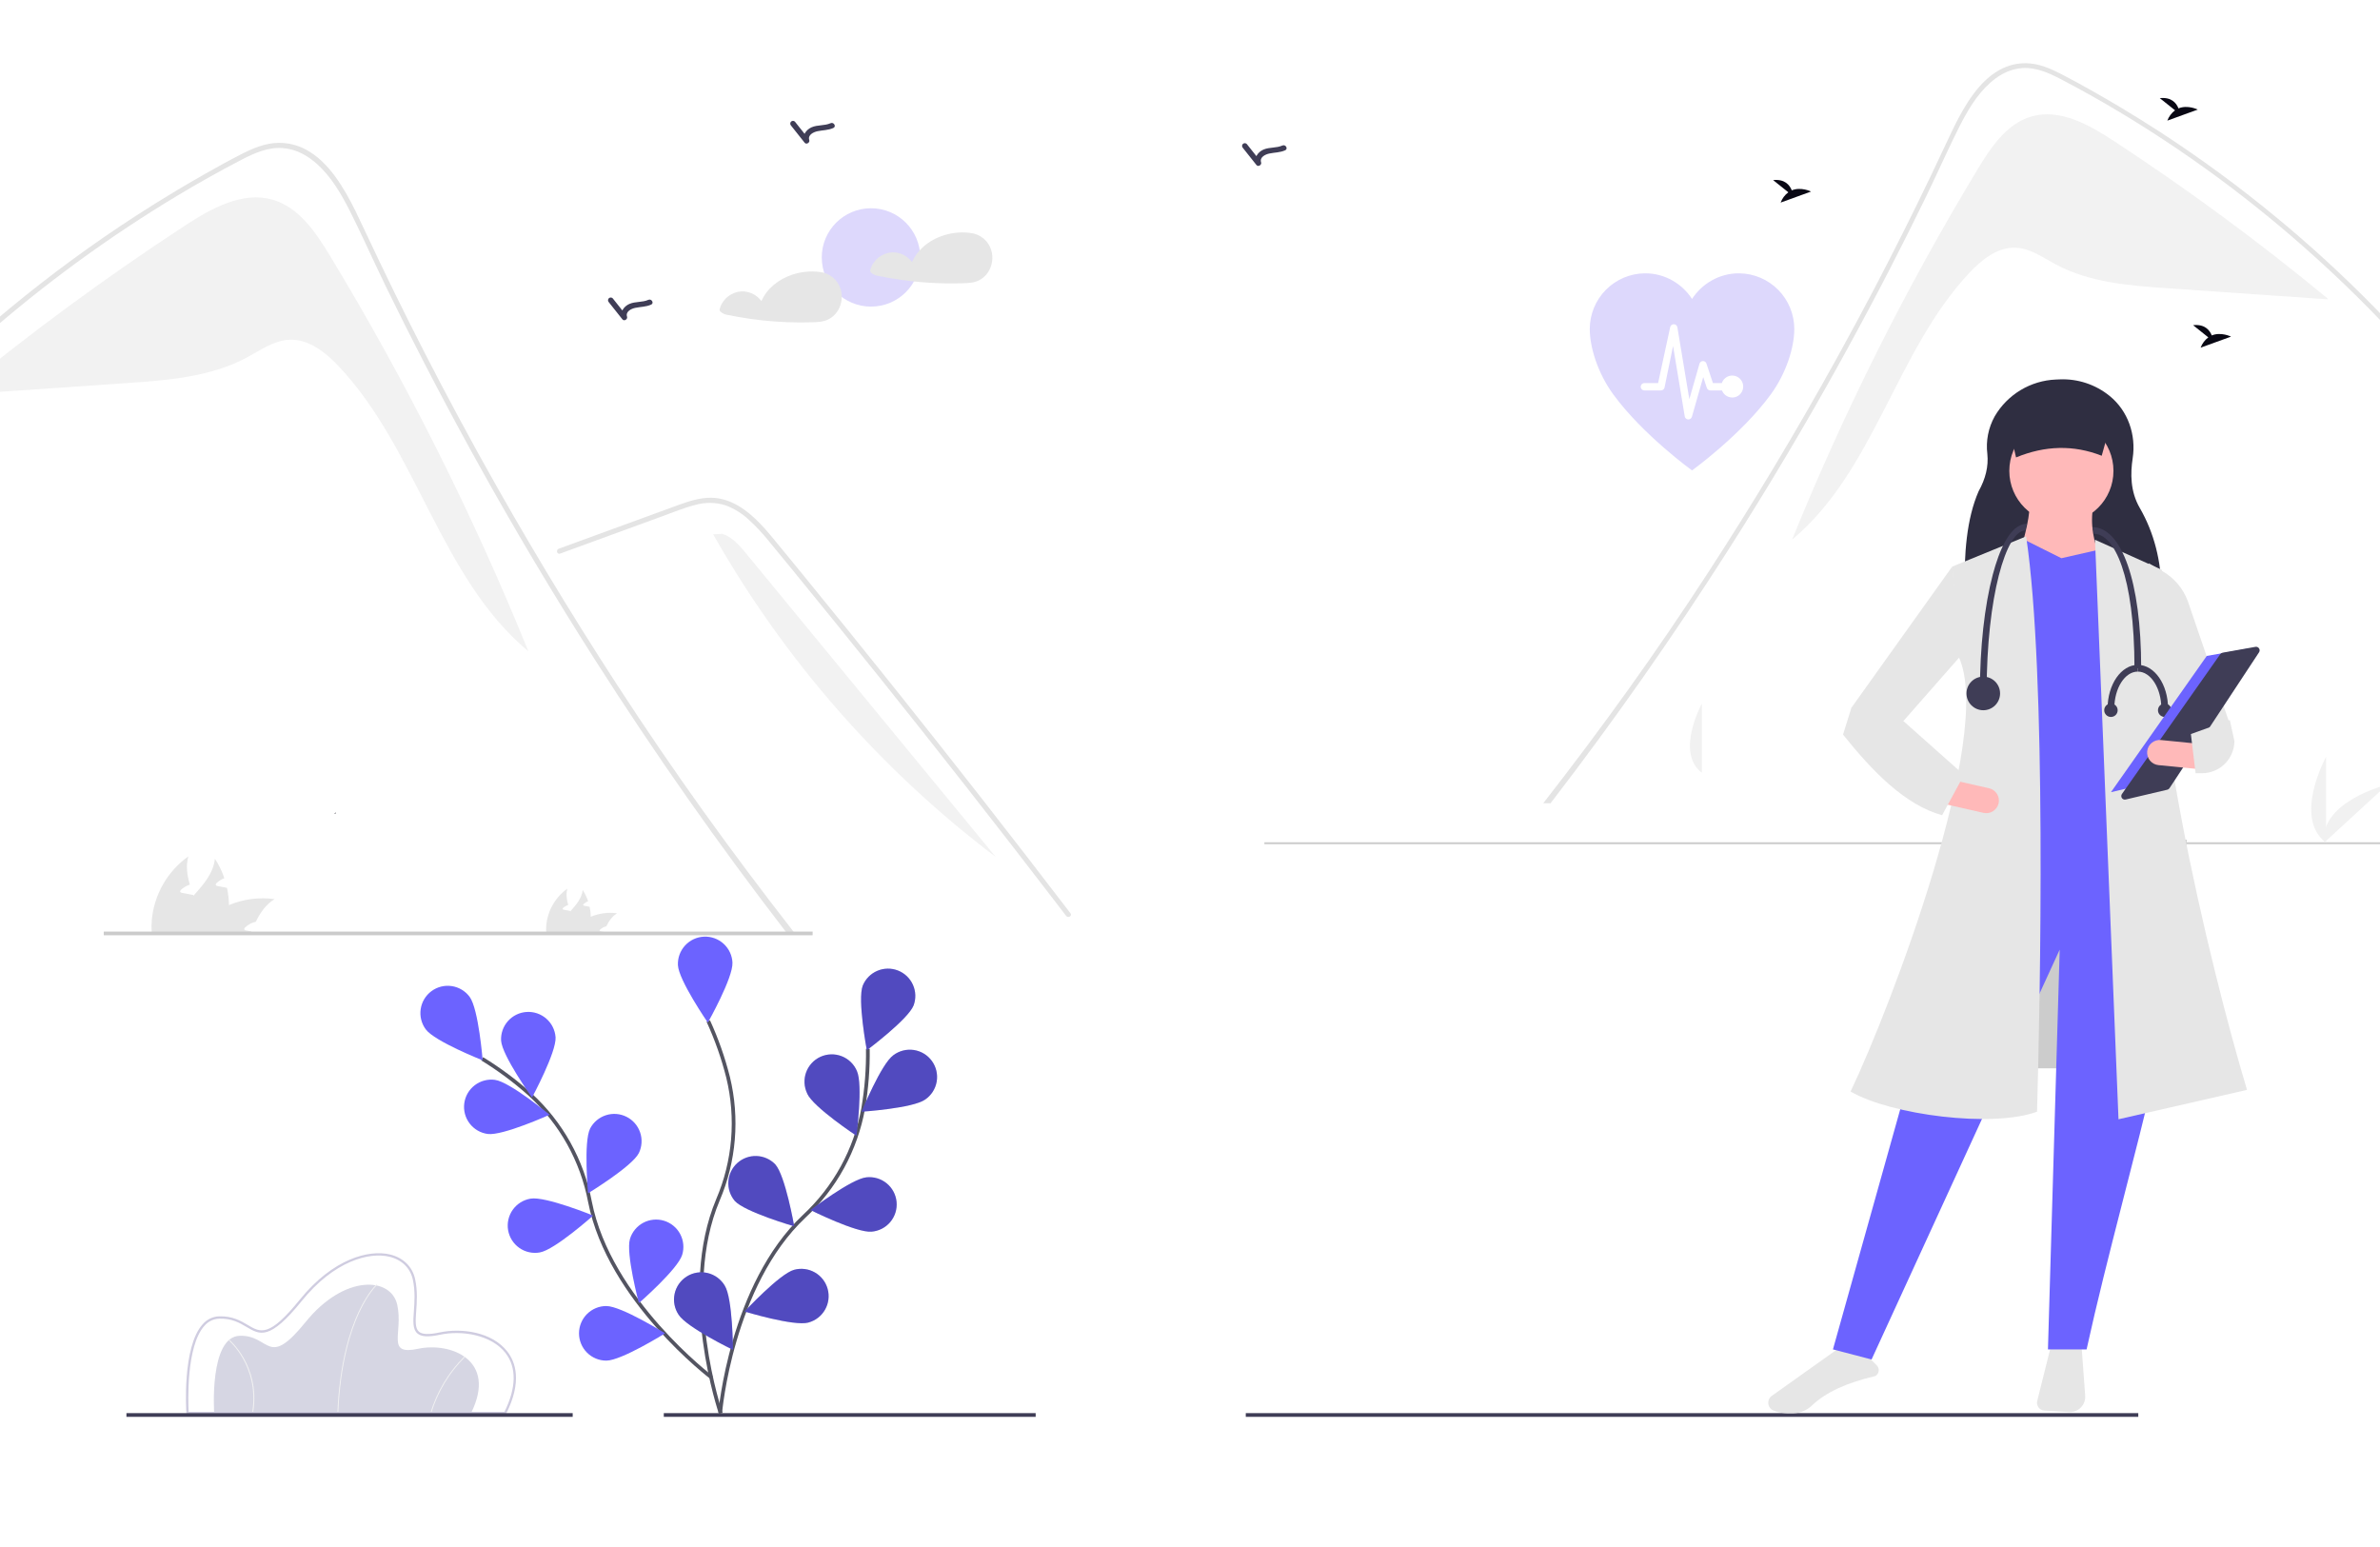 <svg width="1280" height="832" viewBox="0 0 1280 832" fill="none" xmlns="http://www.w3.org/2000/svg">
<rect x="0" y="0" width="1280" height="832" fill="#808080" stroke="none"/>
<g clip-path="url(#clip0_1_3)">
<rect width="1280" height="832" fill="white"/>
<path d="M1063.71 90.857C1070.83 79.085 1079.26 66.515 1092.47 62.67C1107.77 58.219 1123.48 67.062 1136.81 75.789C1176.67 101.887 1215.06 130.17 1251.8 160.508L1251.76 160.965L1165.95 155.048C1145.29 153.623 1123.92 152.001 1105.65 142.225C1098.72 138.517 1091.97 133.56 1084.12 133.215C1074.36 132.786 1065.85 139.6 1059.17 146.719C1019.62 188.83 1008.18 253.227 963.814 290.226C991.789 221.233 1025.19 154.568 1063.71 90.857Z" fill="#F2F2F2"/>
<path d="M830 431.982H833.916C868.007 387.692 900.082 341.948 930.144 294.75C951.138 261.821 971.089 228.254 989.998 194.049C991.112 192.036 992.223 190.019 993.33 187.998C1001.16 173.724 1008.8 159.353 1016.26 144.887C1022.86 132.079 1029.32 119.197 1035.63 106.241C1037.43 102.538 1039.18 98.824 1040.93 95.094C1045.04 86.335 1049.07 77.525 1053.4 68.882C1057.77 60.148 1062.99 51.053 1070.41 44.491C1071.37 43.636 1072.36 42.83 1073.4 42.077C1074.58 41.216 1075.81 40.437 1077.09 39.748C1077.22 39.673 1077.35 39.608 1077.48 39.534C1080.62 37.861 1084.07 36.865 1087.62 36.611C1095 36.128 1101.8 39.181 1108.21 42.504C1119.01 48.137 1129.65 54.096 1140.12 60.379C1174.93 81.295 1207.77 105.314 1238.25 132.144L1238.48 132.348C1278.23 167.249 1313.75 206.68 1344.33 249.837C1345.26 251.174 1347.47 249.893 1346.52 248.558C1342.81 243.296 1339.02 238.092 1335.16 232.948C1306.31 194.568 1273.49 159.35 1237.23 127.884C1233.17 124.357 1229.07 120.88 1224.92 117.452C1204.56 100.591 1183.23 84.928 1161.04 70.545C1154.25 66.137 1147.38 61.861 1140.43 57.718C1135.82 54.962 1131.19 52.261 1126.52 49.615C1120.62 46.275 1114.69 42.971 1108.66 39.879C1102.75 36.835 1096.47 34.106 1089.71 34.005C1084.85 33.916 1080.04 35.086 1075.76 37.401C1075.63 37.476 1075.49 37.541 1075.36 37.624C1072.74 39.089 1070.31 40.865 1068.12 42.914C1058.31 52 1051.75 66.256 1046.64 77.199C1044.07 82.721 1041.47 88.219 1038.84 93.693C1028.9 114.492 1018.57 135.106 1007.86 155.534C1002.13 166.439 996.294 177.298 990.351 188.111C989.441 189.791 988.514 191.47 987.585 193.141C966.109 231.945 943.283 269.967 919.109 307.207C890.402 351.421 861.89 391.015 830 431.982Z" fill="#E4E4E4"/>
<path d="M680 453H1280V454H680V453Z" fill="#CBCBCB"/>
<path d="M1059.81 469.946H1116.95V471.224H1059.81V469.946Z" fill="#CBCBCB"/>
<path d="M915.305 415.597V378.405C915.305 378.405 900.811 404.772 915.305 415.597Z" fill="#F1F1F1"/>
<path d="M1085.01 417.914L1112.41 392.762C1112.41 392.762 1083.18 399.917 1085.01 417.914Z" fill="#F1F1F1"/>
<path d="M1251.01 453.248V407C1251.01 407 1232.99 439.788 1251.01 453.248Z" fill="#F1F1F1"/>
<path d="M1249.9 453.24L1283.97 421.964C1283.97 421.964 1247.62 430.86 1249.9 453.24Z" fill="#F1F1F1"/>
<path d="M1169.76 59.325L1161.58 52.783C1167.94 52.08 1170.55 55.548 1171.62 58.291C1176.58 56.23 1181.99 58.93 1181.99 58.93L1165.62 64.872C1166.45 62.667 1167.89 60.742 1169.77 59.325L1169.76 59.325Z" fill="#090814"/>
<path d="M961.791 103.408L953.611 96.866C959.965 96.163 962.576 99.631 963.648 102.374C968.612 100.313 974.017 103.013 974.017 103.013L957.65 108.955C958.476 106.75 959.913 104.825 961.794 103.408L961.791 103.408Z" fill="#090814"/>
<path d="M1187.66 181.435L1179.48 174.893C1185.84 174.19 1188.45 177.657 1189.52 180.401C1194.49 178.34 1199.89 181.04 1199.89 181.04L1183.52 186.982C1184.35 184.776 1185.79 182.852 1187.67 181.434L1187.66 181.435Z" fill="#090814"/>
<path d="M253.343 759.936H115.182C115.182 759.936 112.382 718.861 128.951 718.395C145.52 717.929 143.651 736.595 164.425 710.927C185.199 685.259 210.401 686.656 213.668 701.827C216.935 716.998 207.368 729.132 224.868 725.398C242.368 721.664 267.579 731.464 253.343 759.936Z" fill="#D6D6E3"/>
<path d="M181.93 759.946L181.464 759.927C182.552 732.884 188.215 715.508 192.775 705.694C197.726 695.038 202.497 690.724 202.544 690.681L202.854 691.03C202.807 691.072 198.092 695.343 193.181 705.93C188.646 715.7 183.013 733.006 181.93 759.946Z" fill="#F2F2F2"/>
<path d="M231.935 760.004L231.487 759.874C234.962 748.413 241.225 737.992 249.716 729.546L250.03 729.891C241.602 738.278 235.385 748.625 231.935 760.004Z" fill="#F2F2F2"/>
<path d="M136.208 759.315L135.702 759.253C137.707 746.584 134.084 736.755 130.692 730.741C127.02 724.228 122.83 720.672 122.788 720.638L123.142 720.315C123.184 720.351 127.439 723.962 131.151 730.544C134.575 736.613 138.231 746.533 136.208 759.315Z" fill="#F2F2F2"/>
<path d="M272.093 760.562H100.28L100.24 759.98C100.14 758.532 97.95 724.38 109.015 712.195C110.113 710.908 111.468 709.864 112.994 709.132C114.519 708.4 116.181 707.996 117.872 707.945C125.085 707.74 129.618 710.445 133.272 712.61C140.163 716.698 144.716 719.399 161.272 698.941C179.203 676.779 198.55 672.011 209.672 674.662C216.858 676.375 221.811 681.218 223.26 687.948C224.633 694.32 224.195 700.308 223.844 705.119C223.468 710.267 223.171 714.333 225.285 716.176C227.05 717.714 230.573 717.853 236.371 716.616C248.165 714.1 264.62 716.253 272.88 726.925C277.324 732.666 280.825 743.103 272.268 760.217L272.093 760.562ZM101.452 759.313H271.32C277.696 746.376 277.896 735.447 271.891 727.689C264.314 717.899 248.417 715.322 236.63 717.837C230.33 719.181 226.577 718.959 224.463 717.117C221.878 714.865 222.195 710.524 222.596 705.028C222.942 700.296 223.372 694.408 222.037 688.21C220.693 681.969 216.079 677.474 209.38 675.877C198.613 673.308 179.807 678.016 162.241 699.726C145.011 721.026 139.82 717.944 132.641 713.684C128.941 711.484 124.741 708.999 117.911 709.193C116.389 709.242 114.893 709.609 113.521 710.27C112.148 710.932 110.93 711.873 109.943 713.034C99.995 723.985 101.208 754.696 101.452 759.313Z" fill="#CFCCE0"/>
<path d="M308 760H68V762H308V760Z" fill="#3F3D56"/>
<path d="M670 760H1150V762H670V760Z" fill="#3F3D56"/>
<path d="M557 760H357V762H557V760Z" fill="#3F3D56"/>
<path d="M317.74 493.035C317.799 495.831 317.412 498.617 316.595 501.291C316.567 501.388 316.533 501.486 316.498 501.583H299.659C299.899 500.399 300.281 499.248 300.797 498.155C302.198 495.184 304.486 492.642 306.745 490.116C309.857 486.637 312.894 483.186 313.372 478.662C314.605 480.54 315.59 482.569 316.3 484.7C315.43 485.022 314.632 485.511 313.95 486.14C313.761 486.317 313.561 486.574 313.658 486.822C313.75 487.027 314 487.095 314.224 487.142C314.762 487.245 315.3 487.347 315.837 487.445C316.261 487.531 316.69 487.611 317.119 487.691C317.495 489.449 317.701 491.24 317.734 493.038L317.74 493.035Z" fill="#E6E6E6"/>
<path d="M331.884 491.184C329.185 492.821 327.469 495.36 326.067 498.199C324.847 498.477 323.722 499.068 322.801 499.913C322.606 500.091 322.406 500.347 322.509 500.596C322.595 500.8 322.851 500.868 323.076 500.916C323.608 501.019 324.151 501.12 324.683 501.218C324.631 501.339 324.58 501.464 324.529 501.584H306.683C307.493 500.493 308.39 499.469 309.365 498.522C309.577 498.31 309.794 498.113 310.018 497.908C312.292 495.855 314.903 494.208 317.737 493.04C322.203 491.173 327.087 490.532 331.884 491.184Z" fill="#E6E6E6"/>
<path d="M309.657 501.582H293.767C293.68 500.311 293.687 499.036 293.789 497.766C294.133 493.835 295.327 490.026 297.287 486.601C299.247 483.175 301.928 480.215 305.144 477.924C304.32 480.858 304.743 483.769 305.601 486.694C305.481 486.734 305.361 486.768 305.252 486.814C304.382 487.136 303.583 487.625 302.901 488.254C302.713 488.431 302.513 488.688 302.61 488.936C302.696 489.141 302.951 489.209 303.176 489.256C303.714 489.359 304.251 489.461 304.783 489.559C305.212 489.645 305.642 489.725 306.071 489.81C306.271 489.844 306.471 489.885 306.671 489.924C306.7 489.992 306.717 490.056 306.745 490.119C307.851 492.842 308.727 495.653 309.365 498.523C309.493 499.235 309.58 499.954 309.628 500.677C309.645 500.977 309.657 501.279 309.657 501.582Z" fill="#E6E6E6"/>
<path d="M123.146 486.764C123.249 491.609 122.58 496.441 121.165 501.077C121.115 501.246 121.056 501.414 120.996 501.582H91.798C92.215 499.529 92.878 497.534 93.772 495.639C96.201 490.488 100.168 486.081 104.087 481.702C109.484 475.67 114.748 469.687 115.581 461.842C117.72 465.098 119.426 468.618 120.659 472.312C119.15 472.87 117.765 473.719 116.583 474.809C116.255 475.116 115.908 475.559 116.077 475.988C116.236 476.345 116.672 476.465 117.059 476.542C117.991 476.721 118.923 476.899 119.855 477.067C120.589 477.216 121.333 477.354 122.077 477.493C122.731 480.542 123.089 483.647 123.148 486.764L123.146 486.764Z" fill="#E6E6E6"/>
<path d="M147.672 483.557C142.991 486.4 140.016 490.797 137.586 495.72C135.472 496.202 133.52 497.226 131.924 498.692C131.586 498.999 131.24 499.442 131.418 499.871C131.567 500.228 132.013 500.349 132.4 500.426C133.322 500.604 134.264 500.782 135.186 500.95C135.097 501.155 135.008 501.376 134.918 501.584H103.976C105.381 499.692 106.936 497.917 108.628 496.275C108.994 495.909 109.371 495.562 109.758 495.205C113.703 491.645 118.232 488.79 123.147 486.766C130.89 483.533 139.357 482.425 147.672 483.557Z" fill="#E6E6E6"/>
<path d="M109.133 501.581H81.585C81.435 499.377 81.448 497.165 81.625 494.963C82.222 488.148 84.29 481.544 87.689 475.605C91.087 469.666 95.735 464.533 101.311 460.561C99.882 465.642 100.617 470.694 102.104 475.766C101.899 475.834 101.687 475.895 101.499 475.971C99.99 476.529 98.606 477.377 97.423 478.467C97.096 478.774 96.749 479.217 96.917 479.646C97.066 480.002 97.512 480.123 97.899 480.2C98.832 480.378 99.763 480.557 100.686 480.725C101.429 480.874 102.173 481.012 102.917 481.161C103.264 481.22 103.611 481.29 103.958 481.359C104.008 481.478 104.037 481.587 104.087 481.696C105.832 486.5 107.736 491.344 108.629 496.267C108.85 497.502 109.002 498.749 109.085 500.001C109.115 500.531 109.133 501.057 109.133 501.581Z" fill="#E6E6E6"/>
<path d="M177.442 137.514C169.836 124.95 160.823 111.534 146.709 107.431C130.363 102.68 113.572 112.119 99.329 121.432C56.736 149.286 15.718 179.471 -23.538 211.849L-23.495 212.337L68.191 206.022C90.271 204.501 113.111 202.77 132.624 192.337C140.029 188.379 147.247 183.089 155.638 182.721C166.062 182.263 175.152 189.535 182.295 197.133C224.55 242.076 236.778 310.804 284.183 350.291C254.291 276.658 218.599 205.509 177.442 137.514Z" fill="#F2F2F2"/>
<path d="M427.167 501.582H422.982C386.556 454.314 352.282 405.493 320.161 355.121C297.728 319.977 276.41 284.152 256.205 247.647C255.015 245.498 253.828 243.345 252.645 241.189C244.284 225.954 236.118 210.617 228.148 195.178C221.089 181.509 214.19 167.76 207.45 153.932C205.526 149.98 203.651 146.017 201.787 142.036C197.394 132.688 193.089 123.285 188.459 114.061C183.787 104.74 178.212 95.033 170.281 88.029C169.261 87.117 168.195 86.257 167.088 85.454C165.832 84.534 164.513 83.703 163.14 82.967C163.004 82.888 162.863 82.819 162.724 82.739C159.372 80.954 155.683 79.891 151.894 79.619C144.01 79.104 136.74 82.363 129.897 85.909C118.354 91.921 106.986 98.281 95.792 104.986C58.603 127.309 23.509 152.944 -9.06 181.578L-9.308 181.795C-51.773 219.044 -89.73 261.127 -122.403 307.187C-123.405 308.613 -125.765 307.246 -124.753 305.822C-120.787 300.206 -116.737 294.652 -112.605 289.161C-81.787 248.201 -46.712 210.614 -7.969 177.031C-3.635 173.267 0.748 169.556 5.181 165.898C26.943 147.903 49.735 131.187 73.441 115.836C80.7 111.131 88.043 106.568 95.467 102.147C100.386 99.205 105.338 96.322 110.323 93.499C116.63 89.933 122.968 86.407 129.414 83.108C135.731 79.859 142.435 76.947 149.655 76.838C154.856 76.743 159.994 77.992 164.57 80.463C164.707 80.542 164.858 80.612 164.997 80.701C167.793 82.264 170.391 84.16 172.732 86.347C183.214 96.044 190.226 111.259 195.68 122.937C198.427 128.831 201.207 134.699 204.02 140.541C214.641 162.739 225.676 184.739 237.124 206.541C243.243 218.18 249.478 229.769 255.828 241.309C256.8 243.102 257.791 244.895 258.783 246.678C281.732 288.092 306.121 328.671 331.952 368.415C362.626 415.603 393.092 457.86 427.167 501.582Z" fill="#E4E4E4"/>
<path d="M301.216 297.742L337.815 284.369L355.986 277.73C361.904 275.568 367.808 273.107 373.926 271.559C379.243 270.041 384.888 270.113 390.164 271.764C394.869 273.503 399.177 276.17 402.829 279.605C406.561 283.038 410.033 286.742 413.218 290.686C417.174 295.435 421.074 300.234 424.987 305.015C441.146 324.754 457.2 344.578 473.148 364.488C489.096 384.398 504.937 404.393 520.671 424.471C536.444 444.599 552.108 464.812 567.664 485.108C569.57 487.595 571.474 490.082 573.376 492.571C574.428 493.946 576.797 492.591 575.732 491.197C560.061 470.696 544.28 450.28 528.391 429.947C512.463 409.566 496.424 389.271 480.276 369.063C464.128 348.854 447.871 328.734 431.505 308.701C427.428 303.711 423.344 298.726 419.253 293.746C415.803 289.545 412.39 285.299 408.606 281.39C401.658 274.213 392.979 267.871 382.589 267.699C376.48 267.598 370.566 269.534 364.896 271.588C358.777 273.799 352.673 276.051 346.563 278.284L309.707 291.749L300.493 295.115C298.858 295.712 299.564 298.346 301.218 297.742H301.216Z" fill="#E4E4E4"/>
<path d="M401.451 297.875C397.848 293.495 393.953 288.909 388.564 287.129L383.533 287.327C421.83 354.921 473.554 413.984 535.529 460.891L401.451 297.875Z" fill="#F2F2F2"/>
<path d="M180.613 436.8L179.93 437.619L180.301 437.743L180.613 436.8Z" fill="#090814"/>
<path d="M437.042 501.02H55.8V503.001H437.042V501.02Z" fill="#CBCBCB"/>
<path d="M387.348 759.774C387.348 759.774 393.245 691.069 432.545 654.109C449.104 638.714 460.226 618.366 464.242 596.116C466.055 585.527 466.892 574.794 466.741 564.052" stroke="#535461" stroke-width="2" stroke-miterlimit="10"/>
<path d="M491.355 540.722C488.403 548.269 466.185 564.833 466.185 564.833C466.185 564.833 461.063 537.601 464.01 530.044C465.473 526.485 468.276 523.642 471.814 522.129C475.352 520.615 479.343 520.551 482.928 521.951C486.512 523.351 489.404 526.102 490.98 529.613C492.556 533.124 492.691 537.113 491.355 540.722Z" fill="#6C63FF"/>
<path d="M387.641 760.187C387.641 760.187 365.192 694.98 386.11 645.306C395.009 624.52 396.932 601.411 391.59 579.441C388.972 569.032 385.403 558.886 380.928 549.131" stroke="#535461" stroke-width="2" stroke-miterlimit="10"/>
<path d="M497.616 591.322C490.994 596.082 463.383 597.893 463.383 597.893C463.383 597.893 473.867 572.22 480.455 567.508C482.016 566.33 483.796 565.475 485.691 564.995C487.586 564.514 489.559 564.416 491.492 564.708C493.425 565 495.281 565.675 496.95 566.694C498.619 567.713 500.067 569.055 501.21 570.641C502.354 572.228 503.168 574.027 503.607 575.932C504.045 577.838 504.098 579.811 503.764 581.738C503.429 583.664 502.712 585.504 501.657 587.15C500.601 588.796 499.227 590.214 497.616 591.322Z" fill="#6C63FF"/>
<path d="M468.771 662.402C460.703 663.173 435.911 650.791 435.911 650.791C435.911 650.791 457.905 633.955 465.992 633.176C467.925 632.967 469.88 633.143 471.744 633.695C473.608 634.248 475.344 635.165 476.851 636.393C478.358 637.622 479.605 639.137 480.522 640.852C481.438 642.566 482.005 644.446 482.189 646.381C482.373 648.316 482.171 650.269 481.594 652.126C481.017 653.982 480.077 655.706 478.829 657.196C477.581 658.687 476.049 659.914 474.322 660.808C472.596 661.702 470.709 662.243 468.771 662.402Z" fill="#6C63FF"/>
<path d="M434.769 711.301C426.943 713.423 400.437 705.352 400.437 705.352C400.437 705.352 419.288 685.027 427.105 682.909C430.866 681.888 434.879 682.402 438.261 684.339C441.643 686.276 444.117 689.477 445.138 693.238C446.16 696.999 445.646 701.011 443.709 704.393C441.772 707.775 438.571 710.249 434.81 711.271L434.769 711.301Z" fill="#6C63FF"/>
<path d="M434.099 588.145C437.458 595.526 460.612 610.822 460.612 610.822C460.612 610.822 464.215 583.343 460.851 575.975C460.084 574.171 458.963 572.539 457.555 571.176C456.147 569.812 454.48 568.744 452.653 568.035C450.826 567.326 448.875 566.99 446.916 567.047C444.956 567.104 443.028 567.553 441.245 568.367C439.462 569.181 437.86 570.344 436.534 571.787C435.208 573.23 434.184 574.924 433.523 576.77C432.862 578.615 432.577 580.574 432.685 582.531C432.793 584.488 433.292 586.403 434.152 588.165L434.099 588.145Z" fill="#6C63FF"/>
<path d="M395.097 645.812C400.513 651.848 427.149 659.529 427.149 659.529C427.149 659.529 422.377 632.225 416.943 626.197C414.303 623.461 410.704 621.855 406.903 621.719C403.103 621.584 399.398 622.928 396.569 625.469C393.74 628.01 392.008 631.55 391.736 635.343C391.465 639.136 392.676 642.886 395.115 645.804L395.097 645.812Z" fill="#6C63FF"/>
<path d="M364.932 707.041C369.237 713.87 394.195 725.967 394.195 725.967C394.195 725.967 394.088 698.259 389.77 691.402C388.767 689.722 387.438 688.258 385.861 687.099C384.284 685.939 382.492 685.106 380.588 684.65C378.685 684.193 376.709 684.122 374.778 684.44C372.847 684.758 370.999 685.459 369.342 686.502C367.686 687.545 366.255 688.908 365.133 690.512C364.011 692.116 363.222 693.929 362.811 695.842C362.4 697.756 362.376 699.733 362.74 701.656C363.104 703.579 363.849 705.41 364.932 707.041Z" fill="#6C63FF"/>
<path opacity="0.25" d="M491.355 540.722C488.403 548.269 466.185 564.833 466.185 564.833C466.185 564.833 461.063 537.601 464.01 530.044C465.473 526.485 468.276 523.642 471.814 522.129C475.352 520.615 479.343 520.551 482.928 521.951C486.512 523.351 489.404 526.102 490.98 529.613C492.556 533.124 492.691 537.113 491.355 540.722Z" fill="black"/>
<path opacity="0.25" d="M497.616 591.322C490.994 596.082 463.383 597.893 463.383 597.893C463.383 597.893 473.867 572.22 480.455 567.508C482.016 566.33 483.796 565.475 485.691 564.995C487.586 564.514 489.559 564.416 491.492 564.708C493.425 565 495.281 565.675 496.95 566.694C498.619 567.713 500.067 569.055 501.21 570.641C502.354 572.228 503.168 574.027 503.607 575.932C504.045 577.838 504.098 579.811 503.764 581.738C503.429 583.664 502.712 585.504 501.657 587.15C500.601 588.796 499.227 590.214 497.616 591.322Z" fill="black"/>
<path opacity="0.25" d="M468.771 662.402C460.703 663.173 435.911 650.791 435.911 650.791C435.911 650.791 457.905 633.955 465.992 633.176C467.925 632.967 469.88 633.143 471.744 633.695C473.608 634.248 475.344 635.165 476.851 636.393C478.358 637.622 479.605 639.137 480.522 640.852C481.438 642.566 482.005 644.446 482.189 646.381C482.373 648.316 482.171 650.269 481.594 652.126C481.017 653.982 480.077 655.706 478.829 657.196C477.581 658.687 476.049 659.914 474.322 660.808C472.596 661.702 470.709 662.243 468.771 662.402Z" fill="black"/>
<path opacity="0.25" d="M434.769 711.301C426.943 713.423 400.437 705.352 400.437 705.352C400.437 705.352 419.288 685.027 427.105 682.909C430.866 681.888 434.879 682.402 438.261 684.339C441.643 686.276 444.117 689.477 445.138 693.238C446.16 696.999 445.646 701.011 443.709 704.393C441.772 707.775 438.571 710.249 434.81 711.271L434.769 711.301Z" fill="black"/>
<path opacity="0.25" d="M434.099 588.145C437.458 595.526 460.612 610.822 460.612 610.822C460.612 610.822 464.215 583.343 460.851 575.975C460.084 574.171 458.963 572.539 457.555 571.176C456.147 569.812 454.48 568.744 452.653 568.035C450.826 567.326 448.875 566.99 446.916 567.047C444.956 567.104 443.028 567.553 441.245 568.367C439.462 569.181 437.86 570.344 436.534 571.787C435.208 573.23 434.184 574.924 433.523 576.77C432.862 578.615 432.577 580.574 432.685 582.531C432.793 584.488 433.292 586.403 434.152 588.165L434.099 588.145Z" fill="black"/>
<path opacity="0.25" d="M395.097 645.812C400.513 651.848 427.149 659.529 427.149 659.529C427.149 659.529 422.377 632.225 416.943 626.197C414.303 623.461 410.704 621.855 406.903 621.719C403.103 621.584 399.398 622.928 396.569 625.469C393.74 628.01 392.008 631.55 391.736 635.343C391.465 639.136 392.676 642.886 395.115 645.804L395.097 645.812Z" fill="black"/>
<path opacity="0.25" d="M364.932 707.041C369.237 713.87 394.195 725.967 394.195 725.967C394.195 725.967 394.088 698.259 389.77 691.402C388.767 689.722 387.438 688.258 385.861 687.099C384.284 685.939 382.492 685.106 380.588 684.65C378.685 684.193 376.709 684.122 374.778 684.44C372.847 684.758 370.999 685.459 369.342 686.502C367.686 687.545 366.255 688.908 365.133 690.512C364.011 692.116 363.222 693.929 362.811 695.842C362.4 697.756 362.376 699.733 362.74 701.656C363.104 703.579 363.849 705.41 364.932 707.041Z" fill="black"/>
<path d="M393.924 517.738C394.318 525.824 380.683 549.99 380.683 549.99C380.683 549.99 364.965 527.167 364.598 519.068C364.425 515.177 365.805 511.377 368.434 508.504C371.063 505.631 374.725 503.92 378.616 503.747C382.506 503.574 386.306 504.954 389.179 507.583C392.053 510.212 393.764 513.874 393.937 517.765L393.924 517.738Z" fill="#6C63FF"/>
<path d="M382.682 740.815C382.682 740.815 327.682 699.235 317.292 646.345C313.079 624.131 301.777 603.882 285.082 588.635C277.096 581.462 268.47 575.036 259.312 569.435" stroke="#535461" stroke-width="2" stroke-miterlimit="10"/>
<path d="M252.582 536.115C257.402 542.635 259.582 570.265 259.582 570.265C259.582 570.265 233.812 560.115 228.982 553.605C226.663 550.475 225.682 546.552 226.255 542.699C226.828 538.847 228.908 535.379 232.037 533.06C235.167 530.74 239.089 529.759 242.942 530.332C246.795 530.905 250.263 532.985 252.582 536.115Z" fill="#6C63FF"/>
<path d="M298.802 557.795C299.302 565.885 286.132 590.265 286.132 590.265C286.132 590.265 270.002 567.725 269.492 559.635C269.298 555.778 270.632 552 273.204 549.12C275.776 546.239 279.38 544.488 283.234 544.246C287.088 544.004 290.882 545.29 293.794 547.826C296.706 550.362 298.502 553.944 298.792 557.795L298.802 557.795Z" fill="#6C63FF"/>
<path d="M343.602 620.115C339.962 627.355 316.272 641.755 316.272 641.755C316.272 641.755 313.742 614.155 317.382 606.915C319.174 603.51 322.231 600.945 325.895 599.771C329.559 598.598 333.537 598.909 336.974 600.639C340.411 602.369 343.03 605.38 344.27 609.022C345.51 612.664 345.27 616.647 343.602 620.115Z" fill="#6C63FF"/>
<path d="M366.892 674.875C364.522 682.625 343.612 700.815 343.612 700.815C343.612 700.815 336.442 674.045 338.812 666.285C339.951 662.561 342.523 659.443 345.961 657.615C349.4 655.788 353.424 655.401 357.147 656.54C360.871 657.679 363.989 660.251 365.817 663.689C367.645 667.128 368.031 671.151 366.892 674.875Z" fill="#6C63FF"/>
<path d="M262.292 609.865C270.292 610.945 295.582 599.525 295.582 599.525C295.582 599.525 274.242 581.845 266.202 580.765C262.343 580.246 258.436 581.282 255.341 583.644C252.246 586.006 250.216 589.501 249.697 593.36C249.179 597.219 250.214 601.125 252.576 604.221C254.938 607.316 258.433 609.346 262.292 609.865Z" fill="#6C63FF"/>
<path d="M290.342 673.575C298.342 672.205 319.012 653.755 319.012 653.755C319.012 653.755 293.352 643.275 285.362 644.645C283.449 644.959 281.617 645.648 279.972 646.673C278.327 647.699 276.901 649.04 275.777 650.619C274.653 652.198 273.853 653.984 273.423 655.875C272.993 657.765 272.941 659.721 273.271 661.632C273.601 663.542 274.307 665.368 275.346 667.004C276.386 668.64 277.739 670.054 279.328 671.165C280.917 672.275 282.71 673.06 284.604 673.473C286.498 673.887 288.455 673.922 290.362 673.575L290.342 673.575Z" fill="#6C63FF"/>
<path d="M326.092 731.765C334.202 731.765 357.702 717.075 357.702 717.075C357.702 717.075 334.192 702.405 326.082 702.405C322.189 702.405 318.455 703.951 315.702 706.705C312.949 709.458 311.402 713.191 311.402 717.085C311.402 720.978 312.949 724.712 315.702 727.465C318.455 730.218 322.189 731.765 326.082 731.765L326.092 731.765Z" fill="#6C63FF"/>
<path d="M1066 451.553H1176V574.553H1066V451.553Z" fill="#CCCCCC"/>
<path d="M1119.55 724.785L1121.44 750.62C1121.52 751.789 1121.36 752.963 1120.95 754.064C1120.55 755.164 1119.91 756.165 1119.09 756.999C1118.26 757.833 1117.27 758.482 1116.18 758.901C1115.08 759.32 1113.91 759.5 1112.74 759.429L1099.47 758.625C1098.85 758.588 1098.26 758.416 1097.71 758.121C1097.17 757.826 1096.7 757.415 1096.34 756.918C1095.98 756.422 1095.73 755.851 1095.61 755.246C1095.49 754.642 1095.5 754.019 1095.65 753.421L1103.02 723.958L1119.55 724.785Z" fill="#E6E6E6"/>
<path d="M1008.55 740.062C992.936 743.715 981.78 748.908 974.451 755.936C971.841 758.42 968.426 759.884 964.827 760.062C960.231 760.303 956.473 759.788 953.648 758.526C952.925 758.208 952.299 757.701 951.838 757.059C951.376 756.417 951.095 755.663 951.023 754.876C950.937 754.076 951.067 753.268 951.399 752.535C951.731 751.802 952.253 751.172 952.911 750.709L989.951 724.354L1005.68 730.648L1009.35 734.318C1009.75 734.716 1010.05 735.2 1010.23 735.733C1010.41 736.266 1010.46 736.833 1010.38 737.389C1010.31 737.946 1010.1 738.477 1009.78 738.941C1009.47 739.404 1009.04 739.788 1008.55 740.062Z" fill="#E6E6E6"/>
<path d="M1056.62 318.247L1162.49 317.267C1162.22 301.846 1158.64 286.703 1150.79 273.153C1145.64 264.254 1145.75 254.568 1146.99 246.409C1148.91 233.817 1144.46 220.933 1134.56 212.917C1126.99 206.781 1117.45 203.622 1107.72 204.036L1105.66 204.122C1098.96 204.4 1092.44 206.356 1086.7 209.81C1080.96 213.265 1076.17 218.107 1072.79 223.892C1069.35 230.067 1067.96 237.177 1068.83 244.192C1069.5 250.794 1067.89 257.462 1064.14 264.194C1057.66 278.977 1056.25 297.893 1056.62 318.247Z" fill="#2F2E41"/>
<path d="M985.782 725.729L1006.56 731.149L1107.74 510.714L1101.42 725.729H1122.2C1144.4 624.57 1184.49 507.822 1166.47 470.963L1058.96 464.639L985.782 725.729Z" fill="#6C63FF"/>
<path d="M1108.65 281.244C1093.18 281.244 1080.64 268.705 1080.64 253.238C1080.64 237.77 1093.18 225.231 1108.65 225.231C1124.12 225.231 1136.65 237.77 1136.65 253.238C1136.65 268.705 1124.12 281.244 1108.65 281.244Z" fill="#FFB9B9"/>
<path d="M1084.26 304.733L1130.33 302.023C1125.81 291.659 1124.01 281.679 1125.81 272.21H1091.48C1091.56 279.48 1087.94 292.057 1084.26 304.733Z" fill="#FFB9B9"/>
<path d="M1055.35 472.77L1156.53 479.998L1146.14 300.668L1128.52 295.699L1108.65 300.216L1088.77 290.278L1076.12 294.796L1055.35 472.77Z" fill="#6C63FF"/>
<path d="M1139.36 601.96L1208.48 586.15C1187.93 518.002 1150.9 362.098 1162.85 306.54L1126.72 290.278L1139.36 601.96Z" fill="#E6E6E6"/>
<path d="M1172.79 405.013L1198.99 388.751L1176.65 323.312C1174.15 316.559 1169.38 310.89 1163.15 307.284L1155.63 302.926L1160.14 368.876L1172.79 405.013Z" fill="#E6E6E6"/>
<path d="M995.268 587.053C1017.08 599.673 1071.61 606.708 1095.55 597.894C1097.31 536.321 1100.76 362.155 1089.68 288.471L1049.92 304.733L1053.54 353.518C1072.54 395.251 1017.36 540.607 995.268 587.053Z" fill="#E6E6E6"/>
<path d="M998.43 396.883L1022.82 388.752L1055.35 351.711L1049.92 304.733L995.72 380.621L998.43 396.883Z" fill="#E6E6E6"/>
<path d="M1074.88 432.046C1074.48 433.798 1073.4 435.32 1071.88 436.278C1070.36 437.236 1068.52 437.553 1066.77 437.159L1046.06 432.47L1049.06 419.253L1069.76 423.941C1071.52 424.338 1073.04 425.415 1074 426.935C1074.96 428.455 1075.27 430.294 1074.88 432.046Z" fill="#FFB9B9"/>
<path d="M1084.26 246.01C1099.81 239.614 1115.17 239.151 1130.33 245.107L1136.65 222.521H1078.83L1084.26 246.01Z" fill="#2F2E41"/>
<path d="M1056.25 416.758L1044.5 438.44C1024.75 432.93 1007.63 415.561 991.202 395.075L995.719 380.621L1023.73 387.848L1056.25 416.758Z" fill="#E6E6E6"/>
<path d="M1064.83 372.038H1068.45C1068.45 320.927 1078.97 285.309 1089.22 285.309L1090.13 281.695C1080.93 281.695 1075.07 296.519 1071.77 308.956C1067.29 325.815 1064.83 348.218 1064.83 372.038Z" fill="#3F3D56"/>
<path d="M1147.95 359.39H1151.56C1151.56 312.581 1140.96 283.502 1125.36 283.502L1126.26 287.116C1137.06 287.116 1147.95 309.464 1147.95 359.39Z" fill="#3F3D56"/>
<path d="M1066.64 381.976C1061.65 381.976 1057.6 377.931 1057.6 372.941C1057.6 367.952 1061.65 363.907 1066.64 363.907C1071.63 363.907 1075.67 367.952 1075.67 372.941C1075.67 377.931 1071.63 381.976 1066.64 381.976Z" fill="#3F3D56"/>
<path d="M1162.4 381.072H1166.02C1166.02 368.12 1158.72 357.583 1149.75 357.583V361.197C1156.73 361.197 1162.4 370.113 1162.4 381.072Z" fill="#3F3D56"/>
<path d="M1133.49 381.072H1137.11C1137.11 370.113 1142.78 361.197 1149.75 361.197V357.583C1140.79 357.583 1133.49 368.12 1133.49 381.072Z" fill="#3F3D56"/>
<path d="M1135.3 385.589C1133.3 385.589 1131.68 383.971 1131.68 381.976C1131.68 379.98 1133.3 378.362 1135.3 378.362C1137.29 378.362 1138.91 379.98 1138.91 381.976C1138.91 383.971 1137.29 385.589 1135.3 385.589Z" fill="#3F3D56"/>
<path d="M1164.21 385.589C1162.21 385.589 1160.59 383.971 1160.59 381.976C1160.59 379.98 1162.21 378.362 1164.21 378.362C1166.2 378.362 1167.82 379.98 1167.82 381.976C1167.82 383.971 1166.2 385.589 1164.21 385.589Z" fill="#3F3D56"/>
<path d="M1209.38 348.746L1186.83 352.772L1135.3 426.048L1162.68 419.606L1209.38 348.746Z" fill="#6C63FF"/>
<path d="M1213.38 347.848C1213.72 347.854 1214.06 347.951 1214.35 348.13C1214.64 348.31 1214.88 348.565 1215.04 348.868C1215.21 349.172 1215.28 349.513 1215.27 349.857C1215.25 350.2 1215.14 350.532 1214.95 350.819L1166.78 423.907C1166.51 424.316 1166.1 424.606 1165.62 424.718L1143.21 429.991C1142.83 430.08 1142.43 430.052 1142.07 429.91C1141.71 429.769 1141.4 429.521 1141.18 429.2C1140.97 428.878 1140.85 428.498 1140.86 428.11C1140.86 427.722 1140.98 427.344 1141.2 427.026L1194.09 351.824C1194.24 351.619 1194.42 351.445 1194.63 351.31C1194.84 351.176 1195.08 351.085 1195.32 351.041L1213.02 347.881C1213.14 347.86 1213.26 347.849 1213.38 347.848Z" fill="#3F3D56"/>
<path d="M1183.33 400.105L1181.99 413.591L1160.86 411.494C1159.08 411.316 1157.43 410.435 1156.29 409.046C1155.15 407.656 1154.61 405.87 1154.79 404.082C1154.97 402.294 1155.85 400.649 1157.24 399.51C1158.63 398.371 1160.41 397.831 1162.2 398.008L1183.33 400.105Z" fill="#FFB9B9"/>
<path d="M1201.7 398.543C1201.67 403.142 1199.82 407.541 1196.56 410.784C1193.3 414.026 1188.89 415.849 1184.29 415.854H1180.82L1178.29 394.778L1199.23 387.24L1201.7 398.543Z" fill="#E6E6E6"/>
<path d="M935.387 147H935.123C924.625 147 915.342 152.566 910.002 160.78C904.662 152.566 895.378 147 884.881 147H884.617C876.739 147.075 869.209 150.263 863.663 155.87C858.118 161.478 855.004 169.052 855 176.947C855 186.75 859.285 200.661 867.64 212.107C883.558 233.918 910.002 253 910.002 253C910.002 253 936.446 233.921 952.36 212.107C960.719 200.661 965 186.75 965 176.947C964.996 169.053 961.883 161.479 956.338 155.872C950.793 150.264 943.264 147.076 935.387 147ZM931.612 213.785C930.416 213.781 929.25 213.414 928.266 212.733C927.283 212.053 926.527 211.09 926.099 209.971H919.824C919.41 209.969 919.008 209.837 918.673 209.594C918.338 209.351 918.088 209.01 917.956 208.617L916.028 202.797L909.928 224.157C909.809 224.568 909.56 224.929 909.219 225.187C908.878 225.444 908.462 225.584 908.035 225.584H907.912C907.466 225.563 907.042 225.389 906.709 225.091C906.376 224.793 906.155 224.39 906.083 223.949L899.796 186.059L895.202 208.48C895.097 208.906 894.852 209.284 894.507 209.554C894.162 209.825 893.737 209.971 893.299 209.971H884.459C884.194 209.982 883.929 209.94 883.681 209.846C883.433 209.752 883.206 209.609 883.015 209.425C882.823 209.241 882.671 209.02 882.567 208.776C882.463 208.531 882.409 208.268 882.409 208.002C882.409 207.736 882.463 207.473 882.567 207.229C882.671 206.984 882.823 206.764 883.015 206.58C883.206 206.396 883.433 206.253 883.681 206.159C883.929 206.065 884.194 206.022 884.459 206.033H891.751L898.259 175.889C898.366 175.444 898.624 175.049 898.989 174.773C899.354 174.497 899.804 174.356 900.261 174.375C900.718 174.394 901.154 174.572 901.494 174.878C901.835 175.183 902.059 175.598 902.129 176.051L908.549 214.702L914.016 195.592C914.129 195.189 914.37 194.834 914.702 194.58C915.033 194.326 915.438 194.186 915.855 194.182H915.894C916.308 194.182 916.71 194.313 917.045 194.556C917.38 194.799 917.63 195.142 917.759 195.535L921.245 206.044H926.022C926.362 205.01 926.98 204.09 927.808 203.386C928.637 202.681 929.643 202.22 930.717 202.053C931.79 201.886 932.889 202.019 933.892 202.438C934.894 202.857 935.762 203.546 936.399 204.428C937.036 205.309 937.417 206.351 937.501 207.436C937.585 208.521 937.367 209.609 936.873 210.578C936.379 211.548 935.627 212.362 934.701 212.93C933.774 213.499 932.709 213.799 931.623 213.799L931.612 213.785Z" fill="#DDD8FC"/>
<path d="M468.437 164.896C483.061 164.896 494.916 153.055 494.916 138.448C494.916 123.841 483.061 112 468.437 112C453.813 112 441.958 123.841 441.958 138.448C441.958 153.055 453.813 164.896 468.437 164.896Z" fill="#DDD8FC"/>
<path d="M533.105 134.505C532.358 132.06 530.911 129.885 528.943 128.25C526.975 126.615 524.571 125.591 522.027 125.303C521.968 125.298 521.908 125.298 521.849 125.303C521.778 125.281 521.705 125.264 521.631 125.253C512.765 124.104 502.907 126.898 496.273 132.98C493.809 135.202 491.84 137.915 490.491 140.944C489.261 139.266 487.64 137.913 485.768 137.001C483.897 136.09 481.831 135.648 479.75 135.714C477.067 135.891 474.503 136.891 472.409 138.577C470.315 140.262 468.792 142.552 468.048 145.134C467.967 145.449 467.989 145.782 468.112 146.084C468.235 146.385 468.452 146.639 468.732 146.808C469.529 147.489 470.477 147.971 471.498 148.214C473.69 148.679 475.902 149.106 478.113 149.492C482.437 150.245 486.784 150.856 491.154 151.325C494.04 151.632 496.932 151.876 499.83 152.057C505.82 152.434 511.839 152.523 517.84 152.334C520.815 152.235 523.671 152.136 526.388 150.828C528.368 149.856 530.06 148.384 531.297 146.559C532.462 144.804 533.227 142.815 533.54 140.733C533.852 138.65 533.703 136.524 533.105 134.505Z" fill="#E6E6E6"/>
<path d="M452.666 158.765C452.616 157.657 452.429 156.559 452.111 155.496C451.36 153.051 449.911 150.877 447.942 149.242C445.972 147.607 443.567 146.583 441.023 146.294C440.967 146.289 440.911 146.289 440.855 146.294C440.78 146.272 440.704 146.256 440.627 146.244C435.72 145.644 430.74 146.155 426.058 147.74C418.858 150.147 412.541 155 409.496 161.932C408.265 160.253 406.643 158.899 404.769 157.988C402.896 157.076 400.829 156.635 398.746 156.702C396.062 156.879 393.499 157.879 391.405 159.565C389.31 161.25 387.788 163.54 387.044 166.122C386.967 166.437 386.991 166.769 387.114 167.069C387.237 167.37 387.451 167.624 387.727 167.796C388.526 168.475 389.474 168.957 390.494 169.202C392.696 169.667 394.897 170.094 397.12 170.48C401.444 171.233 405.788 171.844 410.152 172.313C419.017 173.263 427.937 173.601 436.849 173.323C439.814 173.224 442.68 173.125 445.398 171.817C447.375 170.844 449.064 169.373 450.297 167.548C452.035 164.96 452.869 161.871 452.667 158.762L452.666 158.765Z" fill="#E6E6E6"/>
<path d="M327.423 162.533L334.755 171.767C335.688 172.942 337.688 171.67 337.241 170.321C336.327 167.563 339.482 166.026 341.66 165.572C344.549 164.969 347.448 165.067 350.189 163.827C351.931 163.039 350.42 160.477 348.687 161.26C345.48 162.711 341.74 162.046 338.493 163.457C335.59 164.719 333.296 167.865 334.371 171.11L336.857 169.664L329.525 160.431C329.245 160.155 328.867 160 328.474 160C328.08 160 327.702 160.155 327.422 160.431C327.151 160.714 327 161.09 327 161.481C327 161.873 327.151 162.249 327.422 162.532L327.423 162.533Z" fill="#3F3D56"/>
<path d="M668.423 79.533L675.755 88.767C676.688 89.942 678.688 88.67 678.241 87.321C677.327 84.563 680.482 83.026 682.66 82.572C685.549 81.969 688.448 82.067 691.189 80.827C692.931 80.038 691.42 77.477 689.687 78.26C686.48 79.711 682.74 79.046 679.493 80.457C676.59 81.719 674.296 84.865 675.371 88.11L677.857 86.665L670.525 77.431C670.245 77.155 669.867 77 669.474 77C669.08 77 668.702 77.155 668.422 77.431C668.151 77.714 668 78.09 668 78.481C668 78.873 668.151 79.249 668.422 79.532L668.423 79.533Z" fill="#3F3D56"/>
<path d="M425.423 67.533L432.755 76.767C433.689 77.942 435.689 76.67 435.242 75.321C434.328 72.563 437.483 71.027 439.661 70.572C442.549 69.97 445.449 70.067 448.19 68.827C449.931 68.039 448.421 65.477 446.687 66.261C443.481 67.711 439.741 67.047 436.494 68.458C433.591 69.719 431.296 72.865 432.372 76.111L434.858 74.665L427.526 65.431C427.246 65.155 426.868 65 426.474 65C426.08 65 425.702 65.155 425.422 65.431C425.151 65.714 425 66.09 425 66.482C425 66.873 425.151 67.25 425.422 67.533L425.423 67.533Z" fill="#3F3D56"/>
</g>
<defs>
<clipPath id="clip0_1_3">
<rect width="1280" height="832" fill="white"/>
</clipPath>
</defs>
</svg>
